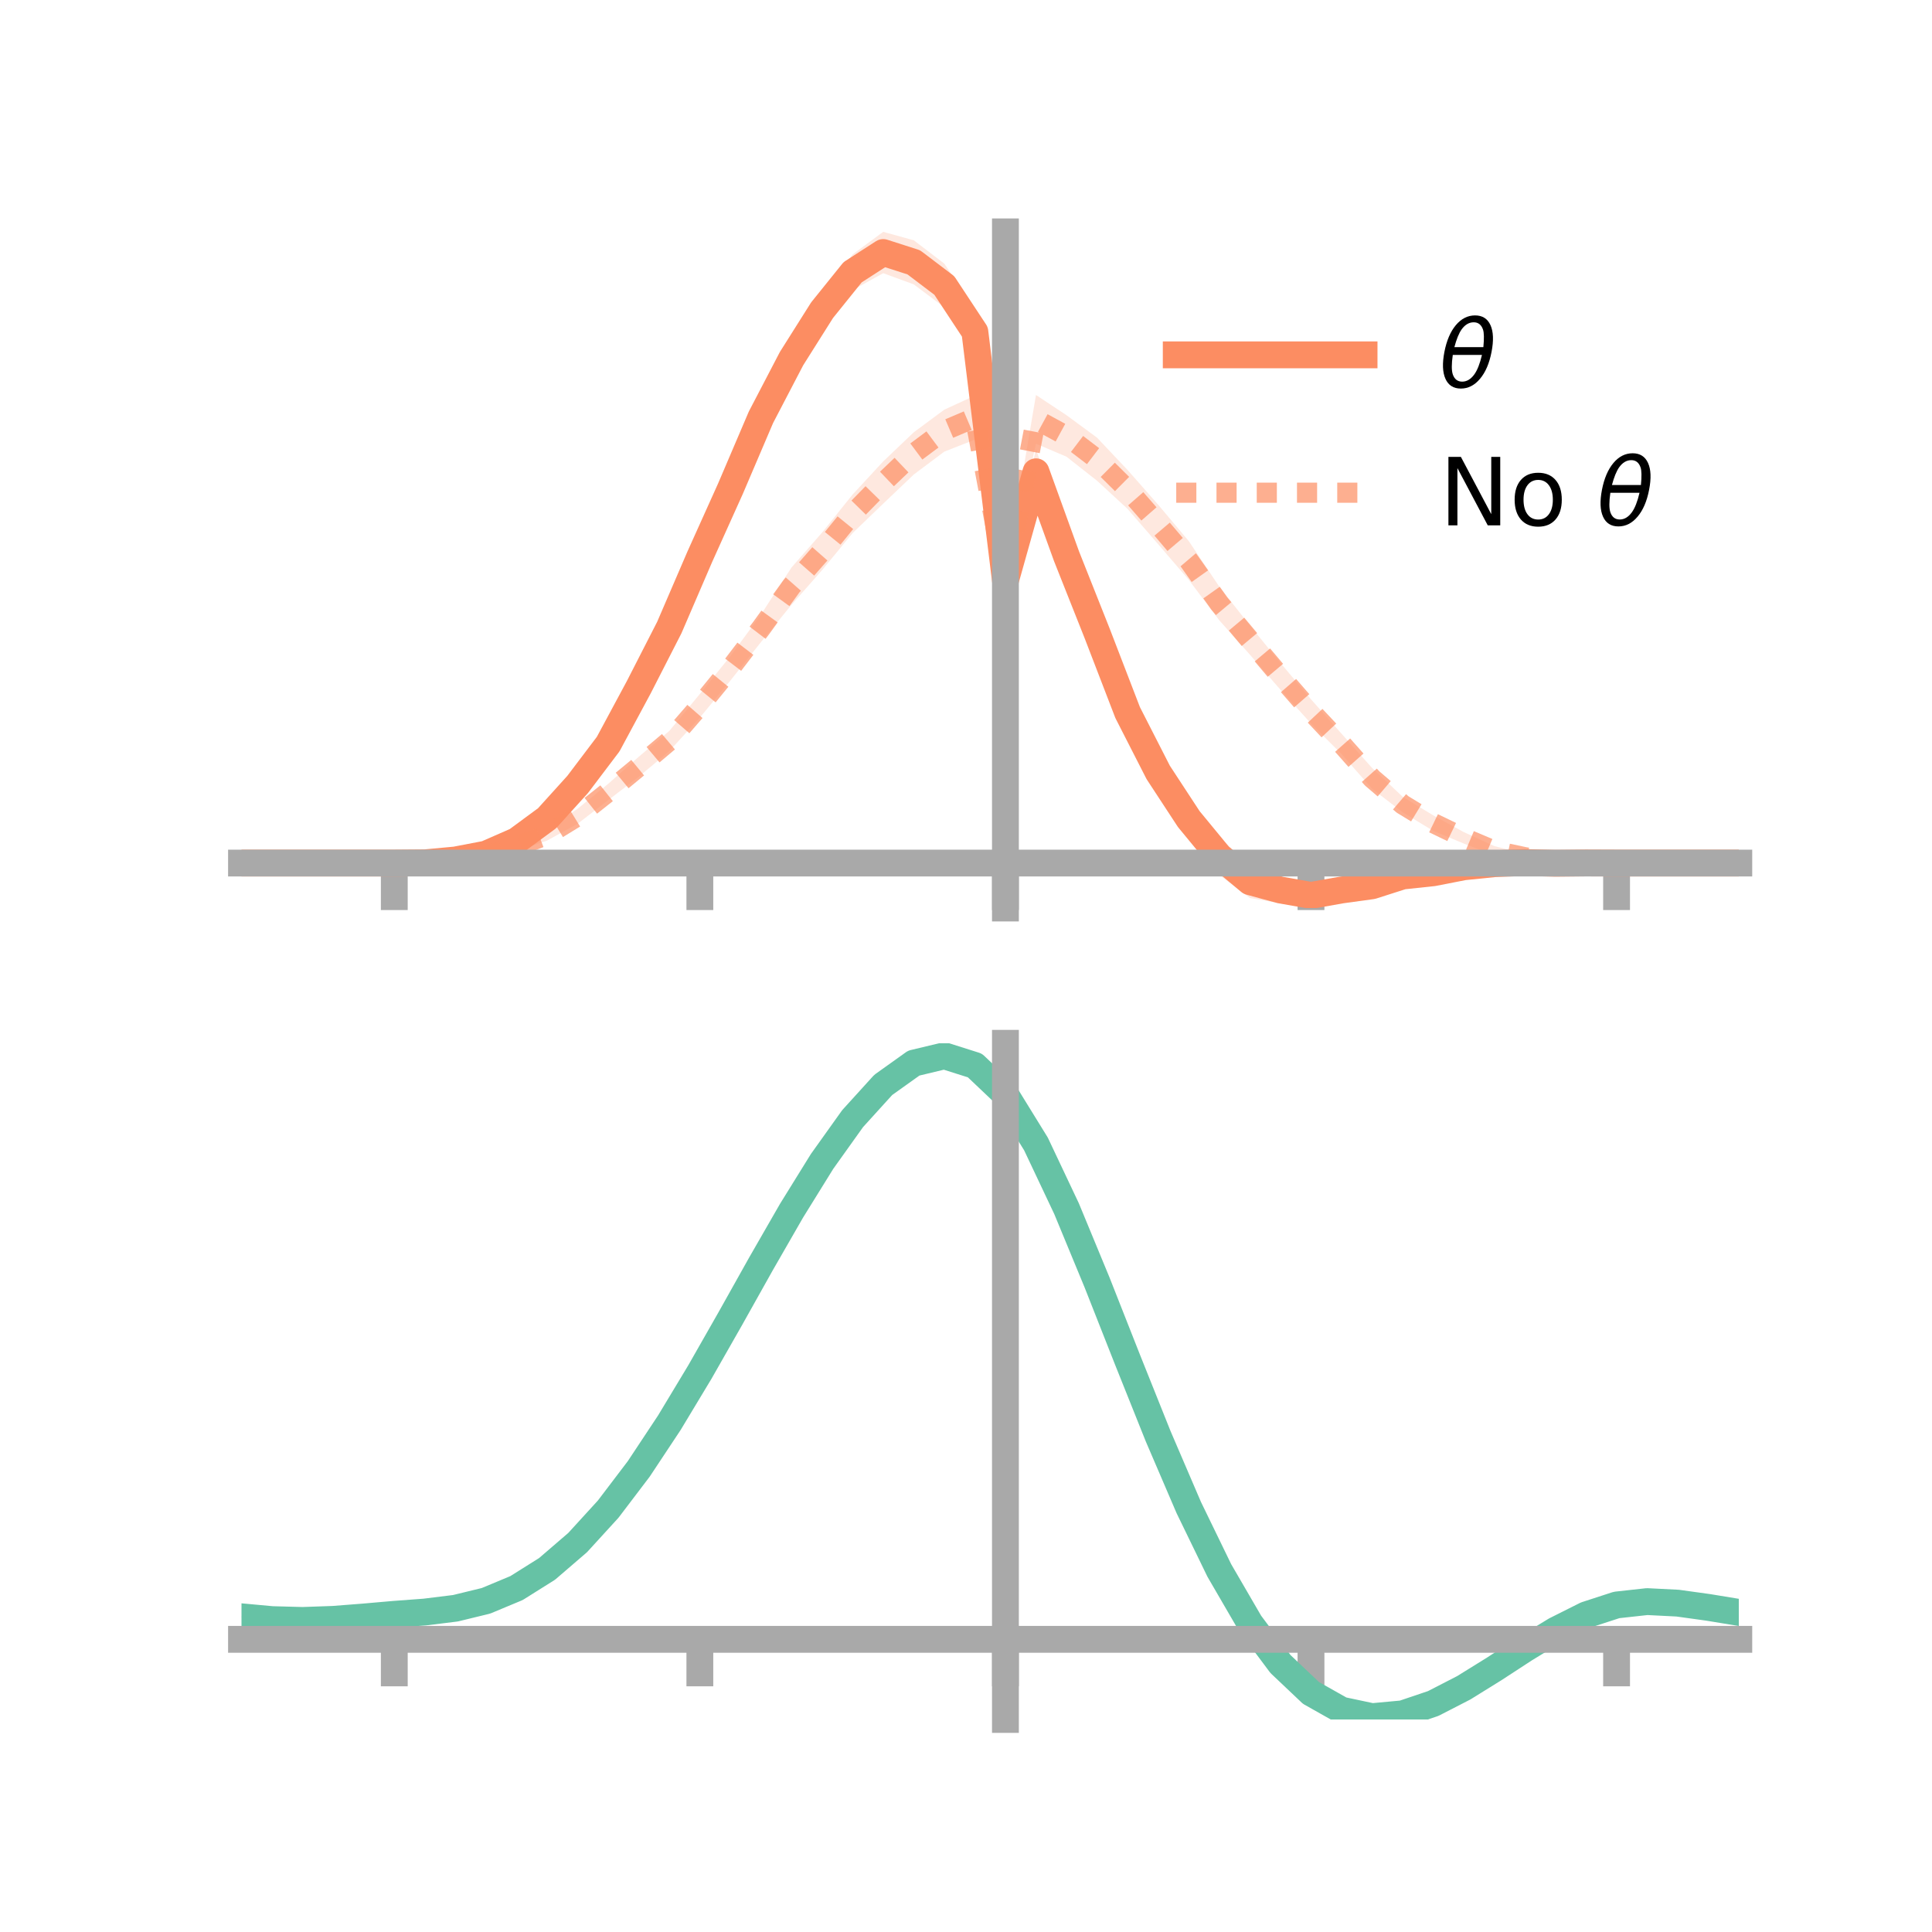<?xml version="1.0" encoding="utf-8" standalone="no"?>
<!DOCTYPE svg PUBLIC "-//W3C//DTD SVG 1.1//EN"
  "http://www.w3.org/Graphics/SVG/1.1/DTD/svg11.dtd">
<!-- Created with matplotlib (https://matplotlib.org/) -->
<svg height="144pt" version="1.1" viewBox="0 0 144 144" width="144pt" xmlns="http://www.w3.org/2000/svg" xmlns:xlink="http://www.w3.org/1999/xlink">
 <defs>
  <style type="text/css">*{stroke-linecap:butt;stroke-linejoin:round;}</style>
 </defs>
 <g id="figure_1">
  <g id="patch_1">
   <path d="M 0 144 
L 144 144 
L 144 0 
L 0 0 
z
" style="fill:none;"/>
  </g>
  <g id="axes_1">
   <g id="patch_2">
    <path d="M 18 67.68 
L 129.6 67.68 
L 129.6 17.28 
L 18 17.28 
z
" style="fill:none;"/>
   </g>
   <g id="PolyCollection_1">
    <path clip-path="url(#pc5ab08a93c)" d="M 18 64.328 
L 18 64.328 
L 20.278 64.328 
L 22.555 64.328 
L 24.833 64.328 
L 27.11 64.328 
L 29.388 64.328 
L 31.665 64.281 
L 33.943 63.995 
L 36.22 63.46 
L 38.498 62.373 
L 40.776 60.613 
L 43.053 58.046 
L 45.331 54.73 
L 47.608 50.286 
L 49.886 45.941 
L 52.163 40.557 
L 54.441 35.422 
L 56.718 29.858 
L 58.996 25.301 
L 61.273 21.906 
L 63.551 18.961 
L 65.829 17.28 
L 68.106 17.909 
L 70.384 19.65 
L 72.661 23.062 
L 74.939 42.954 
L 77.216 33.492 
L 79.494 39.928 
L 81.771 45.498 
L 84.049 51.541 
L 86.327 56.411 
L 88.604 59.763 
L 90.882 62.419 
L 93.159 64.497 
L 95.437 65.342 
L 97.714 65.796 
L 99.992 65.545 
L 102.269 65.152 
L 104.547 64.621 
L 106.824 64.642 
L 109.102 64.247 
L 111.38 64.12 
L 113.657 64.084 
L 115.935 64.248 
L 118.212 64.288 
L 120.49 64.328 
L 122.767 64.328 
L 125.045 64.328 
L 127.322 64.328 
L 129.6 64.328 
L 129.6 64.328 
L 129.6 64.328 
L 127.322 64.328 
L 125.045 64.328 
L 122.767 64.328 
L 120.49 64.328 
L 118.212 64.349 
L 115.935 64.437 
L 113.657 64.489 
L 111.38 64.63 
L 109.102 64.964 
L 106.824 65.46 
L 104.547 65.962 
L 102.269 66.891 
L 99.992 67.122 
L 97.714 67.68 
L 95.437 67.329 
L 93.159 66.932 
L 90.882 65.211 
L 88.604 62.336 
L 86.327 58.735 
L 84.049 54.685 
L 81.771 48.898 
L 79.494 42.997 
L 77.216 36.838 
L 74.939 43.582 
L 72.661 26.405 
L 70.384 22.908 
L 68.106 21.195 
L 65.829 20.362 
L 63.551 21.62 
L 61.273 24.334 
L 58.996 28.16 
L 56.718 32.34 
L 54.441 37.439 
L 52.163 42.417 
L 49.886 47.604 
L 47.608 52.168 
L 45.331 56.19 
L 43.053 58.894 
L 40.776 61.361 
L 38.498 62.956 
L 36.22 63.864 
L 33.943 64.202 
L 31.665 64.339 
L 29.388 64.328 
L 27.11 64.328 
L 24.833 64.328 
L 22.555 64.328 
L 20.278 64.328 
L 18 64.328 
z
" style="fill:#fc8d62;fill-opacity:0.2;"/>
   </g>
   <g id="PolyCollection_2">
    <path clip-path="url(#pc5ab08a93c)" d="M 18 64.328 
L 18 64.328 
L 20.278 64.328 
L 22.555 64.328 
L 24.833 64.328 
L 27.11 64.328 
L 29.388 64.328 
L 31.665 64.253 
L 33.943 63.989 
L 36.22 63.58 
L 38.498 62.762 
L 40.776 61.821 
L 43.053 60.278 
L 45.331 58.422 
L 47.608 56.405 
L 49.886 54.478 
L 52.163 51.724 
L 54.441 48.901 
L 56.718 45.804 
L 58.996 42.296 
L 61.273 39.694 
L 63.551 36.855 
L 65.829 34.392 
L 68.106 32.221 
L 70.384 30.534 
L 72.661 29.488 
L 74.939 42.876 
L 77.216 29.439 
L 79.494 30.949 
L 81.771 32.625 
L 84.049 35.038 
L 86.327 37.623 
L 88.604 40.331 
L 90.882 43.732 
L 93.159 46.62 
L 95.437 49.408 
L 97.714 52.121 
L 99.992 54.688 
L 102.269 57.24 
L 104.547 59.387 
L 106.824 60.771 
L 109.102 62.02 
L 111.38 63.061 
L 113.657 63.659 
L 115.935 64.123 
L 118.212 64.259 
L 120.49 64.328 
L 122.767 64.328 
L 125.045 64.328 
L 127.322 64.328 
L 129.6 64.328 
L 129.6 64.328 
L 129.6 64.328 
L 127.322 64.328 
L 125.045 64.328 
L 122.767 64.328 
L 120.49 64.328 
L 118.212 64.363 
L 115.935 64.367 
L 113.657 64.12 
L 111.38 63.753 
L 109.102 62.873 
L 106.824 61.929 
L 104.547 60.542 
L 102.269 58.793 
L 99.992 56.207 
L 97.714 53.926 
L 95.437 51.408 
L 93.159 48.793 
L 90.882 46.237 
L 88.604 43.221 
L 86.327 40.566 
L 84.049 37.938 
L 81.771 35.835 
L 79.494 34.042 
L 77.216 33.072 
L 74.939 43.423 
L 72.661 32.768 
L 70.384 33.661 
L 68.106 35.369 
L 65.829 37.539 
L 63.551 39.729 
L 61.273 42.492 
L 58.996 45.079 
L 56.718 47.859 
L 54.441 50.722 
L 52.163 53.488 
L 49.886 55.983 
L 47.608 57.897 
L 45.331 59.64 
L 43.053 61.399 
L 40.776 62.651 
L 38.498 63.433 
L 36.22 64.056 
L 33.943 64.233 
L 31.665 64.355 
L 29.388 64.328 
L 27.11 64.328 
L 24.833 64.328 
L 22.555 64.328 
L 20.278 64.328 
L 18 64.328 
z
" style="fill:#fc8d62;fill-opacity:0.2;"/>
   </g>
   <g id="matplotlib.axis_1">
    <g id="xtick_1">
     <g id="line2d_1">
      <defs>
       <path d="M 0 0 
L 0 3.5 
" id="m498d9d8953" style="stroke:#a9a9a9;stroke-width:2;"/>
      </defs>
      <g>
       <use style="fill:#a9a9a9;stroke:#a9a9a9;stroke-width:2;" x="29.388" xlink:href="#m498d9d8953" y="64.328"/>
      </g>
     </g>
    </g>
    <g id="xtick_2">
     <g id="line2d_2">
      <g>
       <use style="fill:#a9a9a9;stroke:#a9a9a9;stroke-width:2;" x="52.163" xlink:href="#m498d9d8953" y="64.328"/>
      </g>
     </g>
    </g>
    <g id="xtick_3">
     <g id="line2d_3">
      <g>
       <use style="fill:#a9a9a9;stroke:#a9a9a9;stroke-width:2;" x="74.939" xlink:href="#m498d9d8953" y="64.328"/>
      </g>
     </g>
    </g>
    <g id="xtick_4">
     <g id="line2d_4">
      <g>
       <use style="fill:#a9a9a9;stroke:#a9a9a9;stroke-width:2;" x="97.714" xlink:href="#m498d9d8953" y="64.328"/>
      </g>
     </g>
    </g>
    <g id="xtick_5">
     <g id="line2d_5">
      <g>
       <use style="fill:#a9a9a9;stroke:#a9a9a9;stroke-width:2;" x="120.49" xlink:href="#m498d9d8953" y="64.328"/>
      </g>
     </g>
    </g>
   </g>
   <g id="matplotlib.axis_2"/>
   <g id="line2d_6">
    <path clip-path="url(#pc5ab08a93c)" d="M 18 64.328 
L 20.278 64.328 
L 22.555 64.328 
L 24.833 64.328 
L 27.11 64.328 
L 29.388 64.328 
L 31.665 64.31 
L 33.943 64.098 
L 36.22 63.662 
L 38.498 62.664 
L 40.776 60.987 
L 43.053 58.47 
L 45.331 55.46 
L 47.608 51.227 
L 49.886 46.773 
L 52.163 41.487 
L 54.441 36.43 
L 56.718 31.099 
L 58.996 26.73 
L 61.273 23.12 
L 63.551 20.291 
L 65.829 18.821 
L 68.106 19.552 
L 70.384 21.279 
L 72.661 24.733 
L 74.939 43.268 
L 77.216 35.165 
L 79.494 41.463 
L 81.771 47.198 
L 84.049 53.113 
L 86.327 57.573 
L 88.604 61.049 
L 90.882 63.815 
L 93.159 65.715 
L 95.437 66.336 
L 97.714 66.738 
L 99.992 66.334 
L 102.269 66.021 
L 104.547 65.292 
L 106.824 65.051 
L 109.102 64.606 
L 111.38 64.375 
L 113.657 64.287 
L 115.935 64.343 
L 118.212 64.319 
L 120.49 64.328 
L 122.767 64.328 
L 125.045 64.328 
L 127.322 64.328 
L 129.6 64.328 
" style="fill:none;stroke:#fc8d62;stroke-linecap:square;stroke-width:2;"/>
   </g>
   <g id="line2d_7">
    <path clip-path="url(#pc5ab08a93c)" d="M 18 64.328 
L 20.278 64.328 
L 22.555 64.328 
L 24.833 64.328 
L 27.11 64.328 
L 29.388 64.328 
L 31.665 64.304 
L 33.943 64.111 
L 36.22 63.818 
L 38.498 63.097 
L 40.776 62.236 
L 43.053 60.839 
L 45.331 59.031 
L 47.608 57.151 
L 49.886 55.231 
L 52.163 52.606 
L 54.441 49.812 
L 56.718 46.831 
L 58.996 43.687 
L 61.273 41.093 
L 63.551 38.292 
L 65.829 35.966 
L 68.106 33.795 
L 70.384 32.097 
L 72.661 31.128 
L 74.939 43.15 
L 77.216 31.255 
L 79.494 32.495 
L 81.771 34.23 
L 84.049 36.488 
L 86.327 39.095 
L 88.604 41.776 
L 90.882 44.984 
L 93.159 47.706 
L 95.437 50.408 
L 97.714 53.023 
L 99.992 55.448 
L 102.269 58.017 
L 104.547 59.964 
L 106.824 61.35 
L 109.102 62.447 
L 111.38 63.407 
L 113.657 63.889 
L 115.935 64.245 
L 118.212 64.311 
L 120.49 64.328 
L 122.767 64.328 
L 125.045 64.328 
L 127.322 64.328 
L 129.6 64.328 
" style="fill:none;stroke:#fc8d62;stroke-dasharray:1.5,1.5;stroke-dashoffset:0;stroke-opacity:0.7;stroke-width:1.5;"/>
   </g>
   <g id="patch_3">
    <path d="M 74.939 67.68 
L 74.939 17.28 
" style="fill:none;stroke:#a9a9a9;stroke-linecap:square;stroke-linejoin:miter;stroke-width:2;"/>
   </g>
   <g id="patch_4">
    <path d="M 129.6 67.68 
L 129.6 17.28 
" style="fill:none;"/>
   </g>
   <g id="patch_5">
    <path d="M 18 64.328 
L 129.6 64.328 
" style="fill:none;stroke:#a9a9a9;stroke-linecap:square;stroke-linejoin:miter;stroke-width:2;"/>
   </g>
   <g id="patch_6">
    <path d="M 18 17.28 
L 129.6 17.28 
" style="fill:none;"/>
   </g>
   <g id="legend_1">
    <g id="line2d_8">
     <path d="M 87.67 26.449 
L 101.67 26.449 
" style="fill:none;stroke:#fc8d62;stroke-linecap:square;stroke-width:2;"/>
    </g>
    <g id="line2d_9"/>
    <g id="text_1">
     <!-- $\theta$ -->
     <g transform="translate(107.27 28.899)scale(0.07 -0.07)">
      <defs>
       <path d="M 45.516 34.672 
L 14.453 34.672 
Q 12.359 20.062 14.5 13.875 
Q 17.188 6.25 24.469 6.25 
Q 31.781 6.25 37.359 13.922 
Q 42.234 20.656 45.516 34.672 
z
M 47.016 42.969 
Q 48.344 56.844 46.625 61.719 
Q 43.953 69.438 36.766 69.438 
Q 29.297 69.438 23.828 61.812 
Q 19.531 55.672 16.156 42.969 
z
M 38.188 76.766 
Q 49.906 76.766 54.594 66.406 
Q 59.281 56.109 55.719 37.844 
Q 52.203 19.625 43.453 9.281 
Q 34.766 -1.125 23.047 -1.125 
Q 11.281 -1.125 6.641 9.281 
Q 2 19.625 5.516 37.844 
Q 9.078 56.109 17.719 66.406 
Q 26.422 76.766 38.188 76.766 
z
" id="DejaVuSans-Oblique-952"/>
      </defs>
      <use transform="translate(0 0.234)" xlink:href="#DejaVuSans-Oblique-952"/>
     </g>
    </g>
    <g id="line2d_10">
     <path d="M 87.67 36.724 
L 101.67 36.724 
" style="fill:none;stroke:#fc8d62;stroke-dasharray:1.5,1.5;stroke-dashoffset:0;stroke-opacity:0.7;stroke-width:1.5;"/>
    </g>
    <g id="line2d_11"/>
    <g id="text_2">
     <!-- No $\theta$ -->
     <g transform="translate(107.27 39.174)scale(0.07 -0.07)">
      <defs>
       <path d="M 9.812 72.906 
L 23.094 72.906 
L 55.422 11.922 
L 55.422 72.906 
L 64.984 72.906 
L 64.984 0 
L 51.703 0 
L 19.391 60.984 
L 19.391 0 
L 9.812 0 
z
" id="DejaVuSans-78"/>
       <path d="M 30.609 48.391 
Q 23.391 48.391 19.188 42.75 
Q 14.984 37.109 14.984 27.297 
Q 14.984 17.484 19.156 11.844 
Q 23.344 6.203 30.609 6.203 
Q 37.797 6.203 41.984 11.859 
Q 46.188 17.531 46.188 27.297 
Q 46.188 37.016 41.984 42.703 
Q 37.797 48.391 30.609 48.391 
z
M 30.609 56 
Q 42.328 56 49.016 48.375 
Q 55.719 40.766 55.719 27.297 
Q 55.719 13.875 49.016 6.219 
Q 42.328 -1.422 30.609 -1.422 
Q 18.844 -1.422 12.172 6.219 
Q 5.516 13.875 5.516 27.297 
Q 5.516 40.766 12.172 48.375 
Q 18.844 56 30.609 56 
z
" id="DejaVuSans-111"/>
       <path id="DejaVuSans-32"/>
      </defs>
      <use transform="translate(0 0.234)" xlink:href="#DejaVuSans-78"/>
      <use transform="translate(74.805 0.234)" xlink:href="#DejaVuSans-111"/>
      <use transform="translate(135.986 0.234)" xlink:href="#DejaVuSans-32"/>
      <use transform="translate(167.773 0.234)" xlink:href="#DejaVuSans-Oblique-952"/>
     </g>
    </g>
   </g>
  </g>
  <g id="axes_2">
   <g id="patch_7">
    <path d="M 18 128.16 
L 129.6 128.16 
L 129.6 77.76 
L 18 77.76 
z
" style="fill:none;"/>
   </g>
   <g id="PolyCollection_3">
    <path clip-path="url(#p52ee635ae9)" d="M 18 120.545 
L 18 120.468 
L 20.278 120.688 
L 22.555 120.75 
L 24.833 120.663 
L 27.11 120.476 
L 29.388 120.27 
L 31.665 120.094 
L 33.943 119.808 
L 36.22 119.248 
L 38.498 118.287 
L 40.776 116.834 
L 43.053 114.837 
L 45.331 112.289 
L 47.608 109.221 
L 49.886 105.702 
L 52.163 101.832 
L 54.441 97.741 
L 56.718 93.583 
L 58.996 89.534 
L 61.273 85.782 
L 63.551 82.526 
L 65.829 79.969 
L 68.106 78.315 
L 70.384 77.76 
L 72.661 78.494 
L 74.939 80.688 
L 77.216 84.43 
L 79.494 89.319 
L 81.771 94.905 
L 84.049 100.769 
L 86.327 106.546 
L 88.604 111.934 
L 90.882 116.7 
L 93.159 120.68 
L 95.437 123.776 
L 97.714 125.957 
L 99.992 127.252 
L 102.269 127.739 
L 104.547 127.534 
L 106.824 126.776 
L 109.102 125.622 
L 111.38 124.233 
L 113.657 122.774 
L 115.935 121.405 
L 118.212 120.277 
L 120.49 119.542 
L 122.767 119.295 
L 125.045 119.415 
L 127.322 119.74 
L 129.6 120.128 
L 129.6 120.231 
L 129.6 120.231 
L 127.322 119.869 
L 125.045 119.563 
L 122.767 119.454 
L 120.49 119.708 
L 118.212 120.455 
L 115.935 121.611 
L 113.657 123.026 
L 111.38 124.536 
L 109.102 125.971 
L 106.824 127.162 
L 104.547 127.943 
L 102.269 128.16 
L 99.992 127.682 
L 97.714 126.407 
L 95.437 124.275 
L 93.159 121.266 
L 90.882 117.41 
L 88.604 112.795 
L 86.327 107.576 
L 84.049 101.974 
L 81.771 96.281 
L 79.494 90.853 
L 77.216 86.099 
L 74.939 82.461 
L 72.661 80.334 
L 70.384 79.625 
L 68.106 80.163 
L 65.829 81.76 
L 63.551 84.222 
L 61.273 87.349 
L 58.996 90.946 
L 56.718 94.822 
L 54.441 98.795 
L 52.163 102.7 
L 49.886 106.391 
L 47.608 109.747 
L 45.331 112.676 
L 43.053 115.115 
L 40.776 117.036 
L 38.498 118.445 
L 36.22 119.384 
L 33.943 119.932 
L 31.665 120.209 
L 29.388 120.374 
L 27.11 120.565 
L 24.833 120.733 
L 22.555 120.805 
L 20.278 120.745 
L 18 120.545 
z
" style="fill:#66c2a5;fill-opacity:0.2;"/>
   </g>
   <g id="matplotlib.axis_3">
    <g id="xtick_6">
     <g id="line2d_12">
      <g>
       <use style="fill:#a9a9a9;stroke:#a9a9a9;stroke-width:2;" x="29.388" xlink:href="#m498d9d8953" y="122.187"/>
      </g>
     </g>
    </g>
    <g id="xtick_7">
     <g id="line2d_13">
      <g>
       <use style="fill:#a9a9a9;stroke:#a9a9a9;stroke-width:2;" x="52.163" xlink:href="#m498d9d8953" y="122.187"/>
      </g>
     </g>
    </g>
    <g id="xtick_8">
     <g id="line2d_14">
      <g>
       <use style="fill:#a9a9a9;stroke:#a9a9a9;stroke-width:2;" x="74.939" xlink:href="#m498d9d8953" y="122.187"/>
      </g>
     </g>
    </g>
    <g id="xtick_9">
     <g id="line2d_15">
      <g>
       <use style="fill:#a9a9a9;stroke:#a9a9a9;stroke-width:2;" x="97.714" xlink:href="#m498d9d8953" y="122.187"/>
      </g>
     </g>
    </g>
    <g id="xtick_10">
     <g id="line2d_16">
      <g>
       <use style="fill:#a9a9a9;stroke:#a9a9a9;stroke-width:2;" x="120.49" xlink:href="#m498d9d8953" y="122.187"/>
      </g>
     </g>
    </g>
   </g>
   <g id="matplotlib.axis_4"/>
   <g id="line2d_17">
    <path clip-path="url(#p52ee635ae9)" d="M 18 120.507 
L 20.278 120.716 
L 22.555 120.778 
L 24.833 120.698 
L 27.11 120.521 
L 29.388 120.322 
L 31.665 120.152 
L 33.943 119.87 
L 36.22 119.316 
L 38.498 118.366 
L 40.776 116.935 
L 43.053 114.976 
L 45.331 112.482 
L 47.608 109.484 
L 49.886 106.046 
L 52.163 102.266 
L 54.441 98.268 
L 56.718 94.203 
L 58.996 90.24 
L 61.273 86.565 
L 63.551 83.374 
L 65.829 80.865 
L 68.106 79.239 
L 70.384 78.693 
L 72.661 79.414 
L 74.939 81.574 
L 77.216 85.265 
L 79.494 90.086 
L 81.771 95.593 
L 84.049 101.371 
L 86.327 107.061 
L 88.604 112.365 
L 90.882 117.055 
L 93.159 120.973 
L 95.437 124.025 
L 97.714 126.182 
L 99.992 127.467 
L 102.269 127.949 
L 104.547 127.738 
L 106.824 126.969 
L 109.102 125.797 
L 111.38 124.384 
L 113.657 122.9 
L 115.935 121.508 
L 118.212 120.366 
L 120.49 119.625 
L 122.767 119.374 
L 125.045 119.489 
L 127.322 119.805 
L 129.6 120.179 
" style="fill:none;stroke:#66c2a5;stroke-linecap:square;stroke-width:2;"/>
   </g>
   <g id="patch_8">
    <path d="M 74.939 128.16 
L 74.939 77.76 
" style="fill:none;stroke:#a9a9a9;stroke-linecap:square;stroke-linejoin:miter;stroke-width:2;"/>
   </g>
   <g id="patch_9">
    <path d="M 129.6 128.16 
L 129.6 77.76 
" style="fill:none;"/>
   </g>
   <g id="patch_10">
    <path d="M 18 122.187 
L 129.6 122.187 
" style="fill:none;stroke:#a9a9a9;stroke-linecap:square;stroke-linejoin:miter;stroke-width:2;"/>
   </g>
   <g id="patch_11">
    <path d="M 18 77.76 
L 129.6 77.76 
" style="fill:none;"/>
   </g>
  </g>
 </g>
 <defs>
  <clipPath id="pc5ab08a93c">
   <rect height="50.4" width="111.6" x="18" y="17.28"/>
  </clipPath>
  <clipPath id="p52ee635ae9">
   <rect height="50.4" width="111.6" x="18" y="77.76"/>
  </clipPath>
 </defs>
</svg>
